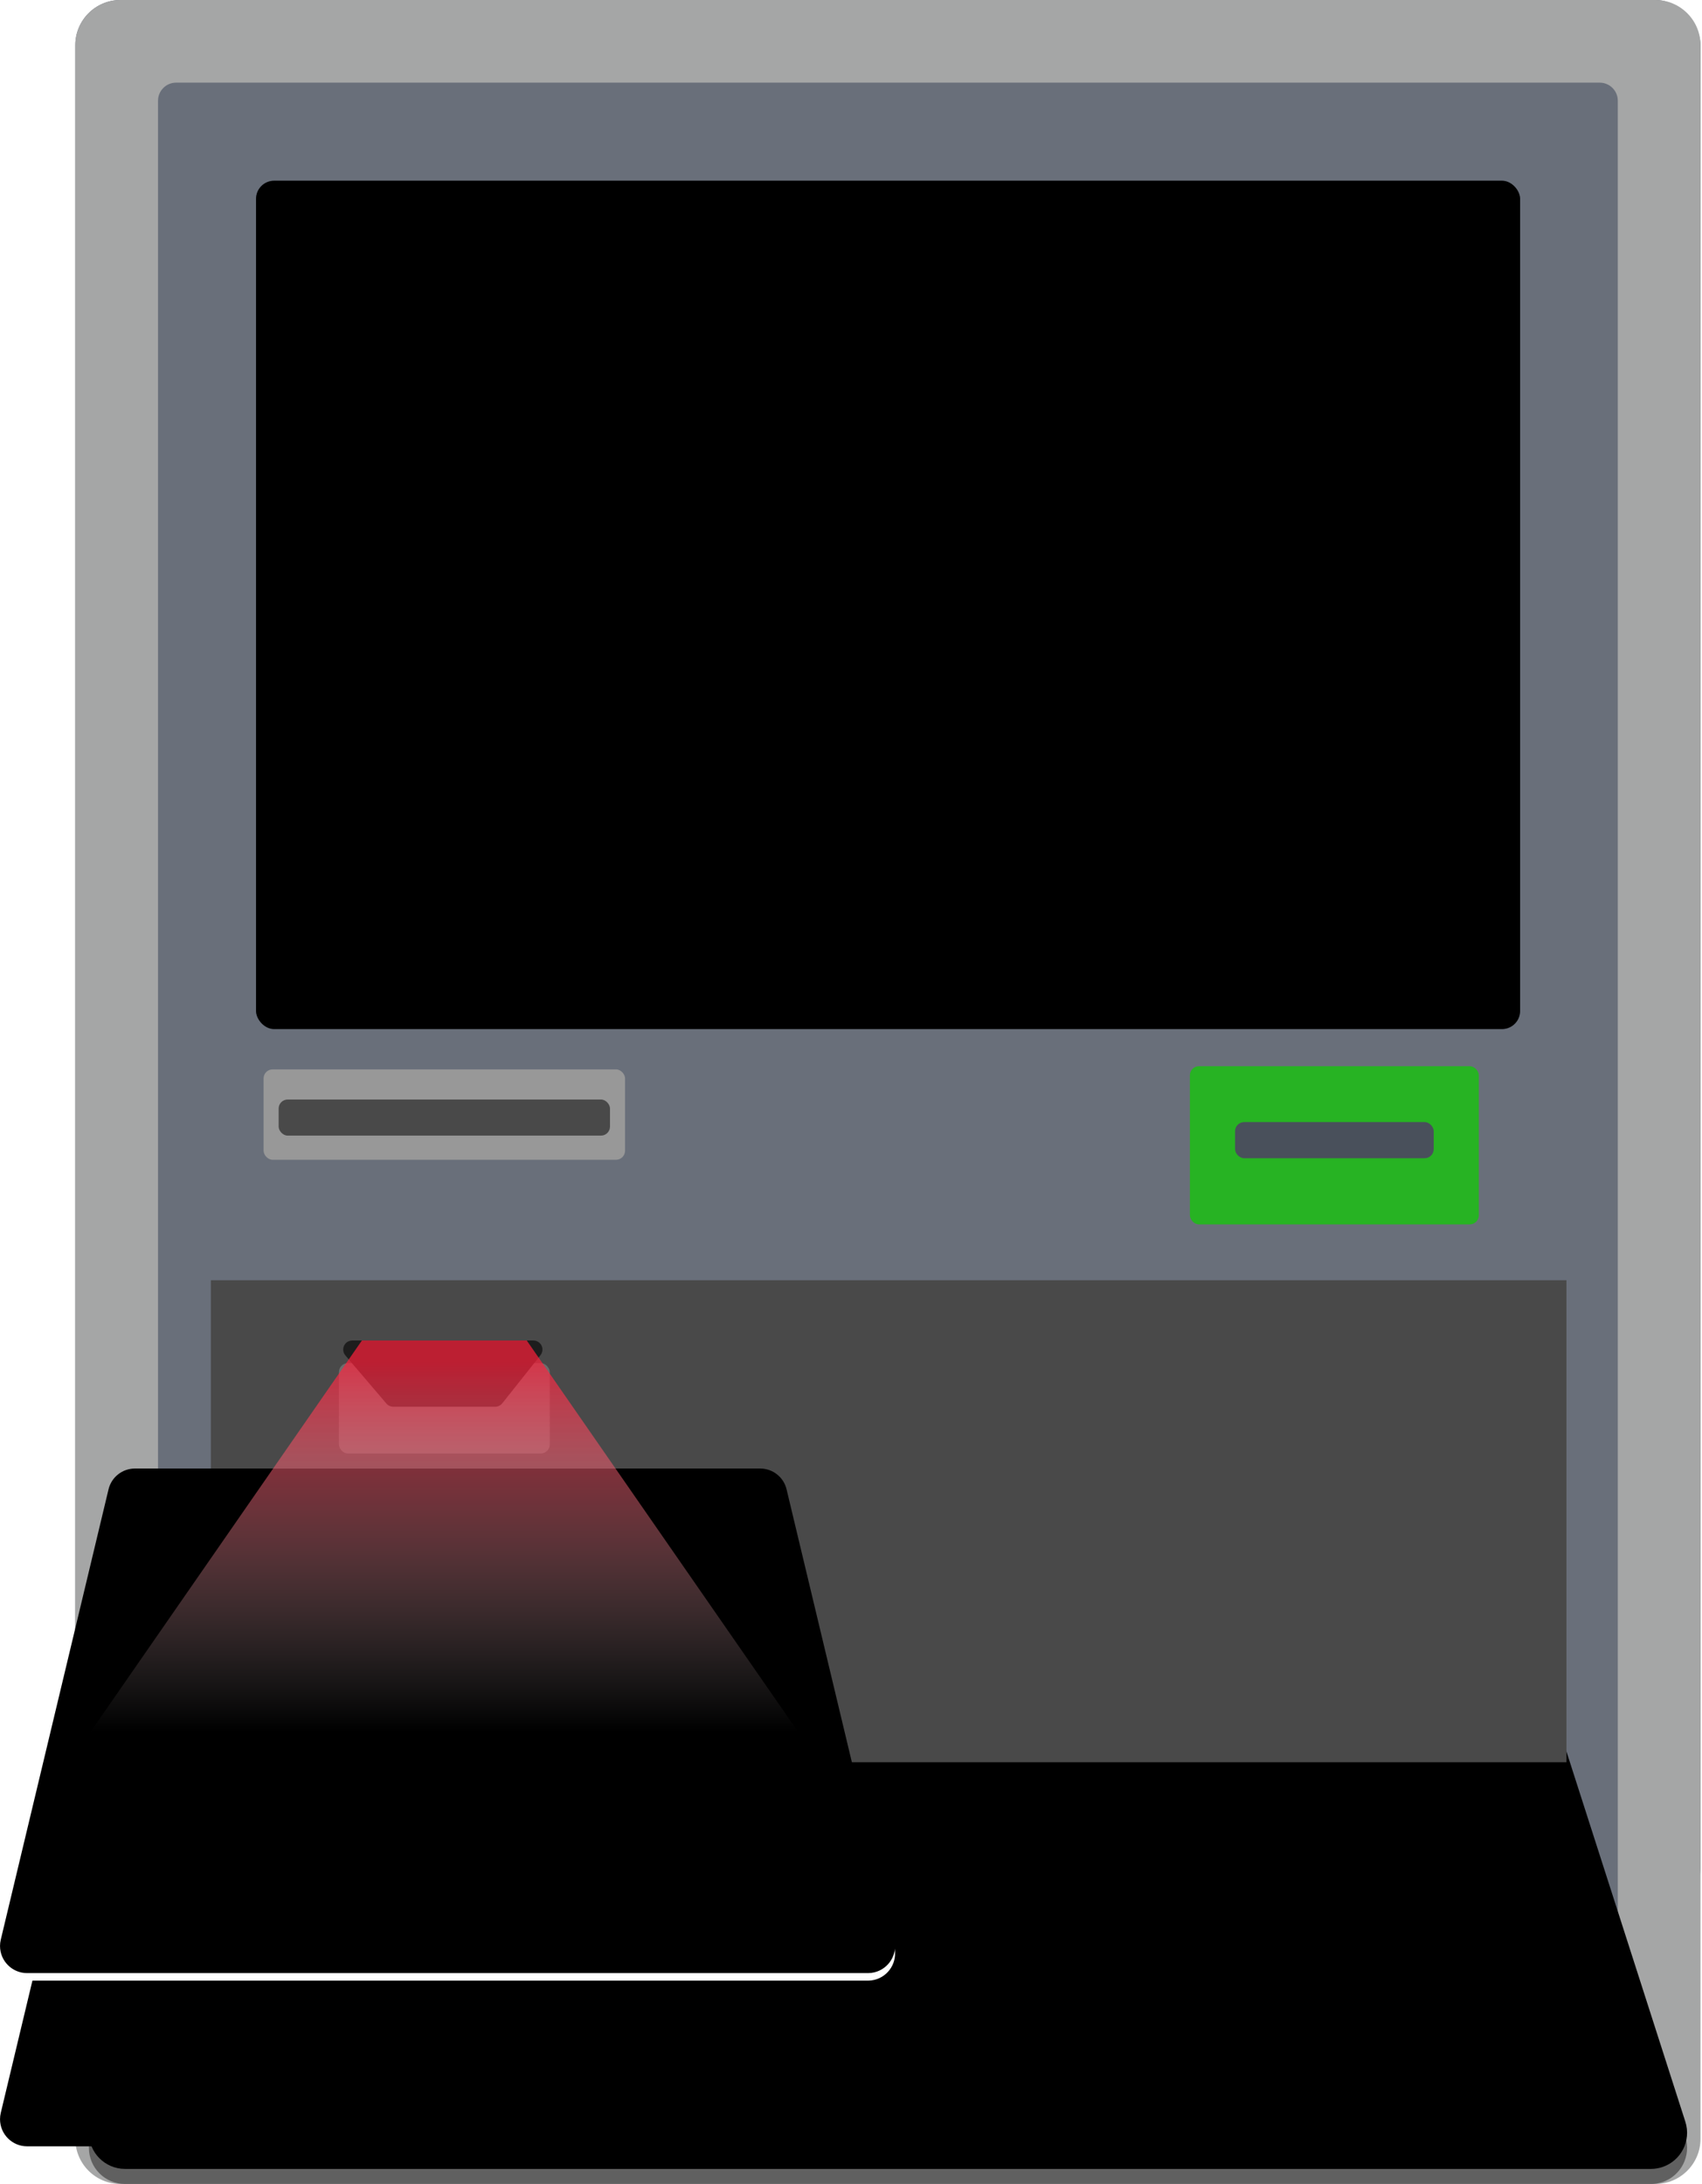 <?xml version="1.0" encoding="UTF-8"?>
<svg width="226px" height="290px" viewBox="0 0 226 290" version="1.1" xmlns="http://www.w3.org/2000/svg" xmlns:xlink="http://www.w3.org/1999/xlink">
    <title>icon_qrcode</title>
    <defs>
        <rect id="path-1" x="34" y="24" width="167.845" height="112.645" rx="2.4"></rect>
        <filter x="-0.6%" y="-0.9%" width="101.2%" height="101.8%" filterUnits="objectBoundingBox" id="filter-2">
            <feOffset dx="0" dy="2" in="SourceAlpha" result="shadowOffsetInner1"></feOffset>
            <feComposite in="shadowOffsetInner1" in2="SourceAlpha" operator="arithmetic" k2="-1" k3="1" result="shadowInnerInner1"></feComposite>
            <feColorMatrix values="0 0 0 0 0   0 0 0 0 0   0 0 0 0 0  0 0 0 0.5 0" type="matrix" in="shadowInnerInner1" result="shadowMatrixInner1"></feColorMatrix>
            <feOffset dx="0" dy="-2" in="SourceAlpha" result="shadowOffsetInner2"></feOffset>
            <feComposite in="shadowOffsetInner2" in2="SourceAlpha" operator="arithmetic" k2="-1" k3="1" result="shadowInnerInner2"></feComposite>
            <feColorMatrix values="0 0 0 0 0   0 0 0 0 0   0 0 0 0 0  0 0 0 0.5 0" type="matrix" in="shadowInnerInner2" result="shadowMatrixInner2"></feColorMatrix>
            <feOffset dx="2" dy="0" in="SourceAlpha" result="shadowOffsetInner3"></feOffset>
            <feComposite in="shadowOffsetInner3" in2="SourceAlpha" operator="arithmetic" k2="-1" k3="1" result="shadowInnerInner3"></feComposite>
            <feColorMatrix values="0 0 0 0 0   0 0 0 0 0   0 0 0 0 0  0 0 0 0.5 0" type="matrix" in="shadowInnerInner3" result="shadowMatrixInner3"></feColorMatrix>
            <feOffset dx="-2" dy="0" in="SourceAlpha" result="shadowOffsetInner4"></feOffset>
            <feComposite in="shadowOffsetInner4" in2="SourceAlpha" operator="arithmetic" k2="-1" k3="1" result="shadowInnerInner4"></feComposite>
            <feColorMatrix values="0 0 0 0 0   0 0 0 0 0   0 0 0 0 0  0 0 0 0.5 0" type="matrix" in="shadowInnerInner4" result="shadowMatrixInner4"></feColorMatrix>
            <feMerge>
                <feMergeNode in="shadowMatrixInner1"></feMergeNode>
                <feMergeNode in="shadowMatrixInner2"></feMergeNode>
                <feMergeNode in="shadowMatrixInner3"></feMergeNode>
                <feMergeNode in="shadowMatrixInner4"></feMergeNode>
            </feMerge>
        </filter>
        <rect id="path-3" x="73" y="199" width="91.116" height="26.364" rx="2.4"></rect>
        <filter x="-2.2%" y="-7.6%" width="104.4%" height="115.2%" filterUnits="objectBoundingBox" id="filter-4">
            <feOffset dx="0" dy="4" in="SourceAlpha" result="shadowOffsetInner1"></feOffset>
            <feComposite in="shadowOffsetInner1" in2="SourceAlpha" operator="arithmetic" k2="-1" k3="1" result="shadowInnerInner1"></feComposite>
            <feColorMatrix values="0 0 0 0 0.655   0 0 0 0 0.682   0 0 0 0 0.718  0 0 0 1 0" type="matrix" in="shadowInnerInner1"></feColorMatrix>
        </filter>
        <path d="M28.182,234 L207.818,234 L223.788,283.732 C224.599,286.256 223.21,288.96 220.686,289.77 C220.212,289.922 219.716,290 219.218,290 L16.605,290 C13.954,290 11.805,287.851 11.805,285.2 C11.805,284.697 11.884,284.196 12.04,283.718 L28.182,234 L28.182,234 Z" id="path-5"></path>
        <filter x="-0.5%" y="-1.8%" width="100.9%" height="103.6%" filterUnits="objectBoundingBox" id="filter-6">
            <feOffset dx="0" dy="-2" in="SourceAlpha" result="shadowOffsetInner1"></feOffset>
            <feComposite in="shadowOffsetInner1" in2="SourceAlpha" operator="arithmetic" k2="-1" k3="1" result="shadowInnerInner1"></feComposite>
            <feColorMatrix values="0 0 0 0 0   0 0 0 0 0   0 0 0 0 0  0 0 0 1 0" type="matrix" in="shadowInnerInner1"></feColorMatrix>
        </filter>
        <path d="M17.912,18 L100.944,18 C102.61,18 104.058,19.142 104.445,20.762 L118.755,80.562 C119.217,82.496 118.025,84.438 116.091,84.901 C115.817,84.967 115.536,85 115.254,85 L3.603,85 C1.615,85 0.003,83.388 0.003,81.4 C0.003,81.118 0.036,80.837 0.102,80.562 L14.411,20.762 C14.799,19.142 16.247,18 17.912,18 Z" id="path-7"></path>
        <filter x="-9.3%" y="-16.4%" width="118.5%" height="165.7%" filterUnits="objectBoundingBox" id="filter-8">
            <feOffset dx="0" dy="22" in="SourceAlpha" result="shadowOffsetOuter1"></feOffset>
            <feColorMatrix values="0 0 0 0 0   0 0 0 0 0   0 0 0 0 0  0 0 0 0.1 0" type="matrix" in="shadowOffsetOuter1"></feColorMatrix>
        </filter>
        <filter x="-0.4%" y="-0.7%" width="100.8%" height="134.3%" filterUnits="objectBoundingBox" id="filter-9">
            <feOffset dx="0" dy="-1" in="SourceAlpha" result="shadowOffsetInner1"></feOffset>
            <feComposite in="shadowOffsetInner1" in2="SourceAlpha" operator="arithmetic" k2="-1" k3="1" result="shadowInnerInner1"></feComposite>
            <feColorMatrix values="0 0 0 0 0   0 0 0 0 0   0 0 0 0 0  0 0 0 0.5 0" type="matrix" in="shadowInnerInner1"></feColorMatrix>
        </filter>
        <linearGradient x1="50%" y1="100%" x2="50%" y2="2.073%" id="linearGradient-10">
            <stop stop-color="#FFFFFF" stop-opacity="0" offset="0%"></stop>
            <stop stop-color="#FF1F3B" stop-opacity="0.7" offset="96.509%"></stop>
        </linearGradient>
    </defs>
    <g id="页面-1" stroke="none" stroke-width="1" fill="none" fill-rule="evenodd">
        <g id="設定完成qrcode" transform="translate(-62, -169)">
            <g id="icon_qrcode" transform="translate(62, 169)">
                <rect id="Rectangle-6" fill="#1B7C18" x="33" y="27" width="170.243" height="110.248"></rect>
                <rect id="Rectangle-2" fill="#696F7A" x="10" y="0" width="215.801" height="254" rx="6"></rect>
                <path d="M219.801,0 C223.115,1.49952819e-14 225.801,2.686 225.801,6 L225.801,284 C225.801,287.314 223.115,290 219.801,290 L214.817,290 L214.818,13.375 C214.818,12.105 213.831,11.065 212.582,10.981 L212.418,10.975 L23.383,10.975 C22.058,10.975 20.983,12.05 20.983,13.375 L20.983,290 L16,290 C12.686,290 10,287.314 10,284 L10,6 C10,2.686 12.686,-4.72035214e-15 16,0 L219.801,0 Z" id="Combined-Shape" fill="#A5A6A6"></path>
                <g id="Rectangle-2-Copy">
                    <use fill="#49505B" fill-rule="evenodd" xlink:href="#path-1"></use>
                    <use fill="black" fill-opacity="1" filter="url(#filter-2)" xlink:href="#path-1"></use>
                </g>
                <g id="Rectangle-2-Copy-2">
                    <use fill="#DDE2EA" fill-rule="evenodd" xlink:href="#path-3"></use>
                    <use fill="black" fill-opacity="1" filter="url(#filter-4)" xlink:href="#path-3"></use>
                </g>
                <rect id="Rectangle-2-Copy-3" fill="#27B323" x="158" y="141.579" width="38.365" height="21" rx="1.2"></rect>
                <rect id="Rectangle-8-Copy" fill="#989898" x="35" y="142" width="48" height="12" rx="1.2"></rect>
                <rect id="Rectangle" fill="#494949" x="37" y="146" width="44" height="4.793" rx="1.2"></rect>
                <g id="Rectangle-15">
                    <use fill="#606060" fill-rule="evenodd" xlink:href="#path-5"></use>
                    <use fill="black" fill-opacity="1" filter="url(#filter-6)" xlink:href="#path-5"></use>
                </g>
                <rect id="Rectangle-8-Copy-2" fill="#49505B" x="164" y="149" width="26.376" height="4.793" rx="1.2"></rect>
                <path d="M39.933,240 L94.612,240 C96.966,240 98.973,241.707 99.35,244.031 L104.986,278.77 C105.41,281.387 103.633,283.852 101.016,284.277 C100.762,284.318 100.505,284.339 100.247,284.339 L29.596,284.339 C26.945,284.339 24.796,282.19 24.796,279.539 C24.796,279.075 24.863,278.614 24.995,278.17 L35.332,243.431 C35.938,241.396 37.809,240 39.933,240 Z" id="Rectangle-5" fill="#FFFFFF"></path>
                <path d="M48.068,243 L55.204,243 C56.327,243 57.184,243.948 57.119,245.117 L56.929,248.536 C56.864,249.705 55.859,250.653 54.685,250.653 L47.224,250.653 C46.05,250.653 45.214,249.705 45.357,248.536 L45.776,245.117 C45.919,243.948 46.946,243 48.068,243 Z M63.004,243 L70.14,243 C71.263,243 72.205,243.948 72.244,245.117 L72.358,248.536 C72.397,249.705 71.477,250.653 70.303,250.653 L62.841,250.653 C61.667,250.653 60.747,249.705 60.786,248.536 L60.9,245.117 C60.939,243.948 61.881,243 63.004,243 Z M47.013,252.566 L54.556,252.566 C55.743,252.566 56.652,253.514 56.587,254.683 L56.397,258.103 C56.331,259.272 55.275,260.22 54.037,260.22 L46.169,260.22 C44.93,260.22 44.043,259.272 44.186,258.103 L44.605,254.683 C44.748,253.514 45.826,252.566 47.013,252.566 Z M62.801,252.566 L70.343,252.566 C71.53,252.566 72.524,253.514 72.563,254.683 L72.677,258.103 C72.716,259.272 71.744,260.22 70.506,260.22 L62.638,260.22 C61.4,260.22 60.428,259.272 60.467,258.103 L60.581,254.683 C60.62,253.514 61.614,252.566 62.801,252.566 Z M45.957,262.133 L53.907,262.133 C55.158,262.133 56.119,263.081 56.054,264.25 L55.864,267.669 C55.799,268.838 54.691,269.786 53.388,269.786 L45.113,269.786 C43.811,269.786 42.871,268.838 43.014,267.669 L43.433,264.25 C43.576,263.081 44.706,262.133 45.957,262.133 Z M45.228,272.133 L53.752,272.133 C55.093,272.133 56.124,273.081 56.054,274.25 L55.85,277.669 C55.78,278.838 54.592,279.786 53.196,279.786 L44.323,279.786 C42.927,279.786 41.919,278.838 42.073,277.669 L42.522,274.25 C42.675,273.081 43.887,272.133 45.228,272.133 Z M87.887,272.133 L79.363,272.133 C78.022,272.133 76.991,273.081 77.061,274.25 L77.265,277.669 C77.335,278.838 78.523,279.786 79.919,279.786 L88.792,279.786 C90.188,279.786 91.196,278.838 91.042,277.669 L90.593,274.25 C90.44,273.081 89.228,272.133 87.887,272.133 Z M62.597,262.133 L70.547,262.133 C71.798,262.133 72.844,263.081 72.883,264.25 L72.997,267.669 C73.036,268.838 72.012,269.786 70.71,269.786 L62.434,269.786 C61.132,269.786 60.108,268.838 60.147,267.669 L60.261,264.25 C60.301,263.081 61.346,262.133 62.597,262.133 Z M62.394,271.699 L70.75,271.699 C72.065,271.699 73.163,272.647 73.202,273.816 L73.316,277.235 C73.355,278.405 72.28,279.352 70.913,279.352 L62.231,279.352 C60.865,279.352 59.789,278.405 59.828,277.235 L59.942,273.816 C59.981,272.647 61.079,271.699 62.394,271.699 Z M77.94,243 L85.076,243 C86.199,243 87.225,243.948 87.368,245.117 L87.787,248.536 C87.93,249.705 87.094,250.653 85.92,250.653 L78.459,250.653 C77.285,250.653 76.28,249.705 76.215,248.536 L76.025,245.117 C75.96,243.948 76.817,243 77.94,243 Z M78.589,252.566 L86.131,252.566 C87.318,252.566 88.396,253.514 88.54,254.683 L88.958,258.103 C89.101,259.272 88.214,260.22 86.976,260.22 L79.107,260.22 C77.869,260.22 76.813,259.272 76.748,258.103 L76.557,254.683 C76.492,253.514 77.402,252.566 78.589,252.566 Z M79.237,262.133 L87.187,262.133 C88.438,262.133 89.568,263.081 89.711,264.25 L90.13,267.669 C90.273,268.838 89.333,269.786 88.031,269.786 L79.756,269.786 C78.454,269.786 77.345,268.838 77.28,267.669 L77.09,264.25 C77.025,263.081 77.986,262.133 79.237,262.133 Z" id="Combined-Shape" fill="#494949"></path>
                <path d="M149.875,243 L208.579,243 C209.905,243 210.979,244.075 210.979,245.4 C210.979,245.547 210.966,245.693 210.939,245.837 L205.501,275.217 C205.291,276.355 204.298,277.18 203.141,277.18 L141.677,277.18 C140.352,277.18 139.277,276.106 139.277,274.78 C139.277,274.562 139.307,274.345 139.365,274.135 L147.563,244.755 C147.852,243.718 148.798,243 149.875,243 Z" id="Rectangle-12" fill="#000000" transform="translate(174.99, 260.09) scale(-1, 1) translate(-174.99, -260.09) "></path>
                <rect id="矩形" fill="#494949" x="28" y="170" width="180" height="64"></rect>
                <rect id="Rectangle-8-Copy备份" fill="#6C6C6C" x="45" y="181" width="28" height="12" rx="1.2"></rect>
                <path d="M46.771,178 L70.832,178 C71.495,178 72.032,178.537 72.032,179.2 C72.032,179.471 71.94,179.734 71.772,179.946 L66.694,186.34 C66.466,186.626 66.12,186.793 65.754,186.793 L52.221,186.793 C51.869,186.793 51.535,186.639 51.307,186.372 L45.857,179.978 C45.427,179.474 45.488,178.717 45.992,178.287 C46.209,178.102 46.485,178 46.771,178 Z" id="Rectangle备份" fill="#1D1D1D"></path>
                <g id="编组" transform="translate(0, 178)">
                    <g id="Rectangle-7">
                        <use fill="black" fill-opacity="1" filter="url(#filter-8)" xlink:href="#path-7"></use>
                        <use fill="#FFFFFF" fill-rule="evenodd" xlink:href="#path-7"></use>
                        <use fill="black" fill-opacity="1" filter="url(#filter-9)" xlink:href="#path-7"></use>
                    </g>
                    <path d="M54.614,27.571 L54.088,42.826 L36.055,42.826 L38.161,27.571 L54.614,27.571 Z M51.214,40.283 L51.741,30.114 L40.596,30.114 L39.367,40.283 L51.214,40.283 Z M43.119,32.656 L48.779,32.656 L48.428,37.741 L42.592,37.741 L43.119,32.656 Z M32.545,68.25 L34.651,52.996 L53.737,52.996 L53.21,68.25 L32.545,68.25 Z M37.525,55.538 L36.296,65.708 L49.898,65.708 L50.424,55.538 L37.525,55.538 Z M40.486,58.08 L47.024,58.08 L46.673,63.165 L39.96,63.165 L40.486,58.08 Z M65.584,27.571 L82.037,27.571 L84.143,42.826 L66.11,42.826 L65.584,27.571 Z M80.831,40.283 L79.602,30.114 L68.457,30.114 L68.984,40.283 L80.831,40.283 Z M71.419,32.656 L77.079,32.656 L77.606,37.741 L71.77,37.741 L71.419,32.656 Z M41.802,45.368 L41.539,47.911 L44.633,47.911 L44.413,50.453 L35.002,50.453 L35.704,45.368 L41.802,45.368 Z M56.962,50.453 L63.236,50.453 L63.324,55.538 L56.874,55.538 L56.962,50.453 Z M44.852,45.368 L50.951,45.368 L50.819,47.911 L44.633,47.911 L44.852,45.368 Z M63.368,58.08 L63.412,60.623 L63.456,63.165 L60.099,63.165 L60.099,60.623 L56.786,60.623 L56.83,58.08 L63.368,58.08 Z M54,45.368 L57.05,45.368 L56.962,50.453 L50.687,50.453 L50.819,47.911 L53.912,47.911 L54,45.368 Z M60.099,37.741 L63.017,37.741 L63.105,42.826 L60.099,42.826 L60.099,37.741 Z M63.192,47.911 L60.099,47.911 L60.099,45.368 L69.247,45.368 L69.511,50.453 L63.236,50.453 L63.192,47.911 Z M57.093,42.826 L60.099,42.826 L60.099,45.368 L57.05,45.368 L57.093,42.826 Z M63.456,63.165 L70.169,63.165 L70.432,68.25 L63.543,68.25 L63.456,63.165 Z M56.742,63.165 L60.099,63.165 L60.099,68.25 L56.655,68.25 L56.742,63.165 Z M63.324,55.538 L66.549,55.538 L66.637,58.08 L63.368,58.08 L63.324,55.538 Z M62.973,35.199 L60.099,35.199 L60.099,37.741 L57.181,37.741 L57.357,27.571 L60.099,27.571 L60.099,30.114 L62.885,30.114 L62.973,35.199 Z M73.525,63.165 L76.882,63.165 L77.321,68.25 L73.876,68.25 L73.525,63.165 Z M73.174,58.08 L79.712,58.08 L79.975,60.623 L73.35,60.623 L73.174,58.08 Z M70.037,60.623 L73.35,60.623 L73.525,63.165 L70.169,63.165 L70.037,60.623 Z M66.637,58.08 L69.905,58.08 L70.037,60.623 L66.724,60.623 L66.637,58.08 Z M79.185,52.996 L82.366,52.996 L85.547,52.996 L86.249,58.08 L82.981,58.08 L82.673,55.538 L79.449,55.538 L79.185,52.996 Z M83.288,60.623 L83.595,63.165 L86.951,63.165 L87.653,68.25 L80.765,68.25 L79.975,60.623 L83.288,60.623 Z M66.461,52.996 L69.642,52.996 L69.511,50.453 L75.785,50.453 L76.224,55.538 L66.549,55.538 L66.461,52.996 Z M72.297,45.368 L78.396,45.368 L84.494,45.368 L85.196,50.453 L78.922,50.453 L78.659,47.911 L72.472,47.911 L72.297,45.368 Z" id="Combined-Shape" fill="#000000" fill-rule="nonzero"></path>
                    <polygon id="Rectangle-3" fill="url(#linearGradient-10)" points="48.053 0 69.947 0 106 52 12 52"></polygon>
                </g>
            </g>
        </g>
    </g>
</svg>